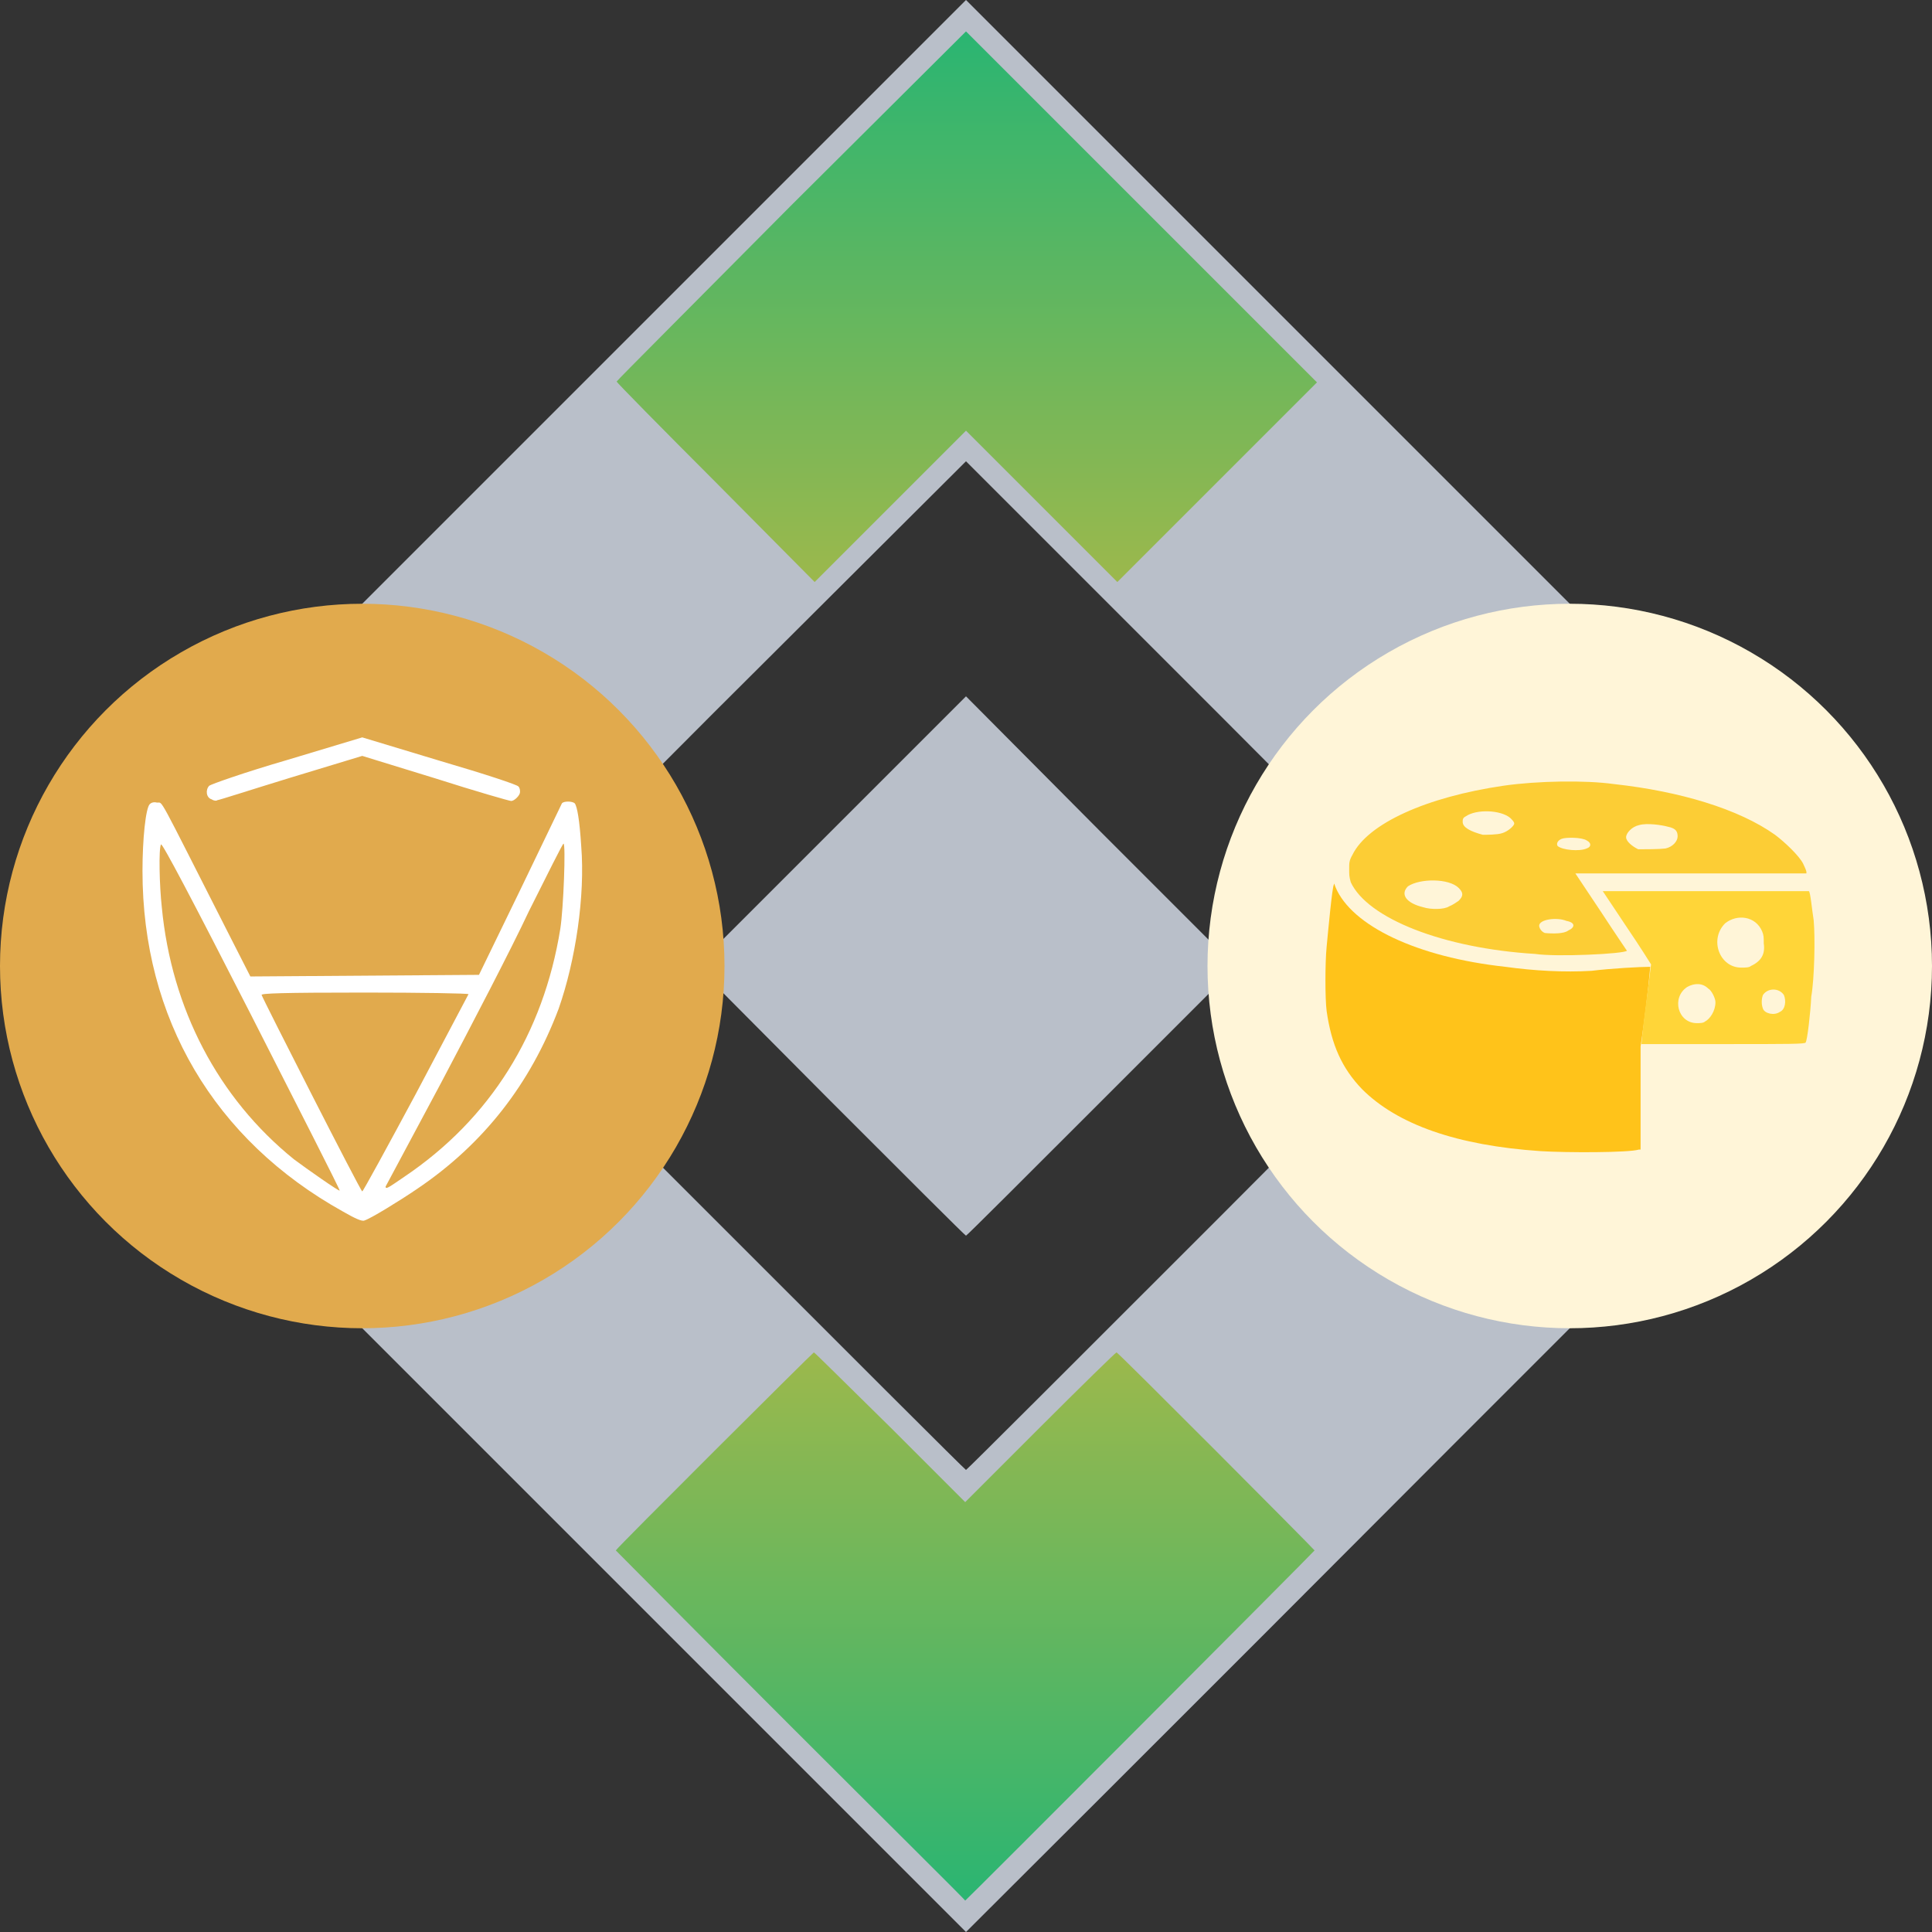 <?xml version="1.0" encoding="utf-8"?>
<!-- Generator: Adobe Illustrator 23.0.5, SVG Export Plug-In . SVG Version: 6.00 Build 0)  -->
<svg version="1.1" id="Layer_1" xmlns:v="https://vecta.io/nano"
	 xmlns="http://www.w3.org/2000/svg" xmlns:xlink="http://www.w3.org/1999/xlink" x="0px" y="0px" viewBox="0 0 240 240"
	 style="enable-background:new 0 0 240 240;" xml:space="preserve">
<rect x="0" y="0" width="240" height="240" fill="#333333" stroke="none"/>
<style type="text/css">
	.st0{fill:#B9BFC9;}
	.st1{fill:url(#SVGID_1_);}
	.st2{fill:url(#SVGID_2_);}
	.st3{fill:#E1AA4D;}
	.st4{fill:#FFFFFF;}
	.st5{fill:#FFF5D8;}
	.st6{fill:#FFC31A;}
	.st7{fill:#FFD538;}
	.st8{fill:#FCCD35;}
</style>
<g>
	<path class="st0" d="M120,0L0,120l60,60c33,33,60,60,60,60s27.1-27,60-60l60-60L120,0z M151.4,151.3
		c-17.2,17.2-31.3,31.3-31.4,31.3s-14.2-14.1-31.4-31.3L57.3,120l31.3-31.4L120,57.3l31.3,31.3l31.3,31.4L151.4,151.3z"/>
	<g>
		
			<linearGradient id="SVGID_1_" gradientUnits="userSpaceOnUse" x1="119.9" y1="-35" x2="119.9" y2="33.174" gradientTransform="matrix(1 0 0 1 0 203)">
			<stop  offset="0" style="stop-color:#9CB84C"/>
			<stop  offset="1" style="stop-color:#2AB572"/>
		</linearGradient>
		<path class="st1" d="M98.2,214.4c-11.9-11.9-21.7-21.8-21.7-21.8c0-0.2,24.5-24.6,24.6-24.6s4.3,4.2,9.5,9.3l9.3,9.3l9.3-9.3
			c5.1-5.1,9.4-9.3,9.5-9.3c0.2,0,24.6,24.5,24.6,24.6s-43.3,43.5-43.4,43.5C120,236.1,110.2,226.4,98.2,214.4z"/>
		
			<linearGradient id="SVGID_2_" gradientUnits="userSpaceOnUse" x1="120.1" y1="-130.7" x2="120.1" y2="-199.1" gradientTransform="matrix(1 0 0 1 0 203)">
			<stop  offset="0" style="stop-color:#9CB84C"/>
			<stop  offset="1" style="stop-color:#2AB572"/>
		</linearGradient>
		<path class="st2" d="M88.9,59.9c-6.8-6.8-12.3-12.4-12.3-12.5s9.8-9.9,21.7-21.9L120,3.9l21.8,21.8l21.8,21.8l-12.4,12.4
			l-12.4,12.4l-9.4-9.4l-9.4-9.4l-9.4,9.4l-9.4,9.4L88.9,59.9L88.9,59.9z"/>
	</g>
	<path class="st0" d="M103.2,136.8L86.5,120l16.8-16.8L120,86.5l16.7,16.8l16.8,16.8l-16.7,16.7c-9.2,9.2-16.7,16.7-16.8,16.7
		S112.4,146,103.2,136.8z"/>
</g>
<circle class="st3" cx="45" cy="120" r="45"/>
<path class="st4" d="M42.6,150.5c-16-8.9-24.9-24-24.9-42.3c0-4,0.4-7.8,0.9-8.3c0.2-0.2,0.5-0.3,0.9-0.2c0.8,0.1-0.2-1.6,8.8,16.1
	l2.8,5.5l14.2-0.1l14.2-0.1l5.1-10.5c2.8-5.8,5.1-10.6,5.2-10.8c0.2-0.3,1.3-0.3,1.6,0c0.3,0.4,0.6,2.1,0.8,5.3
	c0.5,6.2-0.7,14.2-2.8,20.2c-3.5,9.3-9.3,16.8-17.6,22.4c-2.2,1.5-5.8,3.7-6.5,3.9C45,151.8,44,151.3,42.6,150.5L42.6,150.5z
	 M51.7,135.8c3.6-6.8,6.5-12.3,6.5-12.3c0-0.1-5.8-0.2-12.9-0.2c-10.3,0-12.9,0.1-12.8,0.3C32.6,124,44.8,148,45,148
	C45.1,148,48.1,142.5,51.7,135.8L51.7,135.8z M31.2,126.1c-7.4-14.5-11.1-21.5-11.2-21.2c-0.3,0.5-0.2,5.1,0.1,7.8
	c1.2,12.6,7,23.7,16.4,31.3c1.6,1.2,5.6,4,5.7,3.9C42.2,147.7,37.2,137.9,31.2,126.1L31.2,126.1z M50.2,146.2
	c10.7-7.2,17.3-17.8,19.4-30.8c0.4-2.5,0.7-10.6,0.4-10.6c-0.1,0-2,3.8-4.3,8.4c-2.2,4.7-7.1,14.1-10.9,21.3
	c-3.8,7.1-6.9,12.9-6.9,12.9C47.9,147.8,48.3,147.5,50.2,146.2z"/>
<path class="st4" d="M26.3,99.3c-0.7-0.2-0.8-1.2-0.3-1.7c0.3-0.2,4.2-1.6,9.7-3.2l9.3-2.8l9.6,2.9c5.8,1.7,9.7,3,9.8,3.2
	c0.2,0.2,0.2,0.5,0.2,0.7c0,0.4-0.7,1.1-1.1,1.1c-0.2,0-4.4-1.2-9.4-2.8L45,93.9l-8.9,2.7c-4.9,1.5-8.9,2.8-9.1,2.8
	C26.9,99.5,26.6,99.5,26.3,99.3L26.3,99.3z"/>
<circle class="st5" cx="195" cy="120" r="45"/>
<g id="layer102">
	<path class="st6" d="M197.7,120.6c-3.4,0.2-7.1,0-10.7-0.5c-11-1.2-19.1-5.1-21.1-9.9c-0.1-0.3-0.2-0.6-0.2-0.3
		c-0.2,0.2-0.7,5.6-0.9,7.7c-0.2,2-0.2,6.5,0,8c0.6,4.2,1.9,7.1,4.4,9.7c4.4,4.4,11.8,7,22.2,7.7c3.2,0.2,11,0.2,12.2-0.2h0.2V130
		c0.5-3.4,0.9-6.6,1.2-9.9C203.8,120.1,200.1,120.3,197.7,120.6z"/>
	<path class="st7" d="M225.3,114.3c-0.2-1.2-0.4-3.5-0.6-3.6c0,0-5.8,0-12.8,0h-12.8l3,4.5c1.7,2.5,3,4.6,3,4.6
		c-0.4,3.4-0.9,6.6-1.2,9.9H214c8.2,0,10.3,0,10.3-0.2c0.2-0.2,0.6-3.6,0.7-5.7C225.4,121.6,225.5,116.4,225.3,114.3z M211.8,126.9
		c-0.2,0.2-0.7,0.2-1,0.2c-2.4,0-3.2-3.2-1.2-4.5c0.9-0.5,1.9-0.5,2.6,0.2c0.4,0.2,0.9,1.2,0.9,1.7
		C213.1,125.6,212.4,126.6,211.8,126.9z M217.5,120c-0.2,0.2-0.7,0.2-1.2,0.2c-2.7,0-4-3.5-2-5.5c1.5-1.2,3.8-0.9,4.6,1
		c0.2,0.5,0.2,0.7,0.2,1.5C219.3,118.5,218.8,119.4,217.5,120z M221.1,125.7c-0.7,0.5-1.9,0.2-2.1-0.4c-0.2-0.5-0.2-1.2,0-1.7
		c0.6-0.9,2-0.9,2.6,0C221.9,124.3,221.8,125.4,221.1,125.7z"/>
	<path class="st8" d="M190.7,118.5c-11.4-0.7-20.8-4.4-22.9-8.9c-0.2-0.7-0.2-0.9-0.2-1.7c0-0.7,0-1,0.4-1.7
		c1.9-3.9,9.2-7.2,18.8-8.6c4.2-0.6,10.1-0.7,13.7-0.2c8.2,0.9,15.5,3.1,20,6.3c1.2,0.9,3,2.6,3.5,3.6c0.2,0.4,0.4,0.9,0.4,1v0.2
		h-14.3h-14.4l3.2,4.8c1.7,2.6,3.2,4.8,3.2,4.8C201.8,118.5,193.3,118.9,190.7,118.5z M194.8,115.6c0.9-0.4,0.9-1-0.2-1.2
		c-1.2-0.5-3.4-0.2-3.4,0.6c0,0.2,0.2,0.7,0.7,0.9C192.9,116,194.3,116,194.8,115.6z M180,112.6c0.5-0.2,0.9-0.5,1.2-0.7
		c0.6-0.6,0.6-1,0-1.6c-1.2-1.2-4.8-1.2-6.3-0.2c-1,1-0.2,2.1,1.9,2.6C177.7,113,179.4,113,180,112.6z M197.1,105.4
		c0.6-0.2,0.6-0.7,0-1c-0.6-0.4-2.6-0.4-3.1-0.2s-0.7,0.6-0.5,0.9C194.1,105.6,196.2,105.8,197.1,105.4z M206.9,105.4
		c0.9-0.2,1.5-0.9,1.5-1.5s-0.2-1-1.2-1.2c-0.7-0.2-2.6-0.5-3.6-0.2c-0.9,0.2-1.6,1-1.6,1.5s0.7,1.1,1.5,1.5
		C204.4,105.5,206.1,105.5,206.9,105.4z M186.6,103.5c0.7-0.2,1.5-0.9,1.5-1.2c0-0.2-0.2-0.4-0.5-0.7c-1.2-1-4.2-1.1-5.5-0.2
		c-0.4,0.2-0.4,0.4-0.4,0.7c0,0.7,1,1.2,2.5,1.6C184.7,103.7,186,103.7,186.6,103.5z"/>
</g>
</svg>
